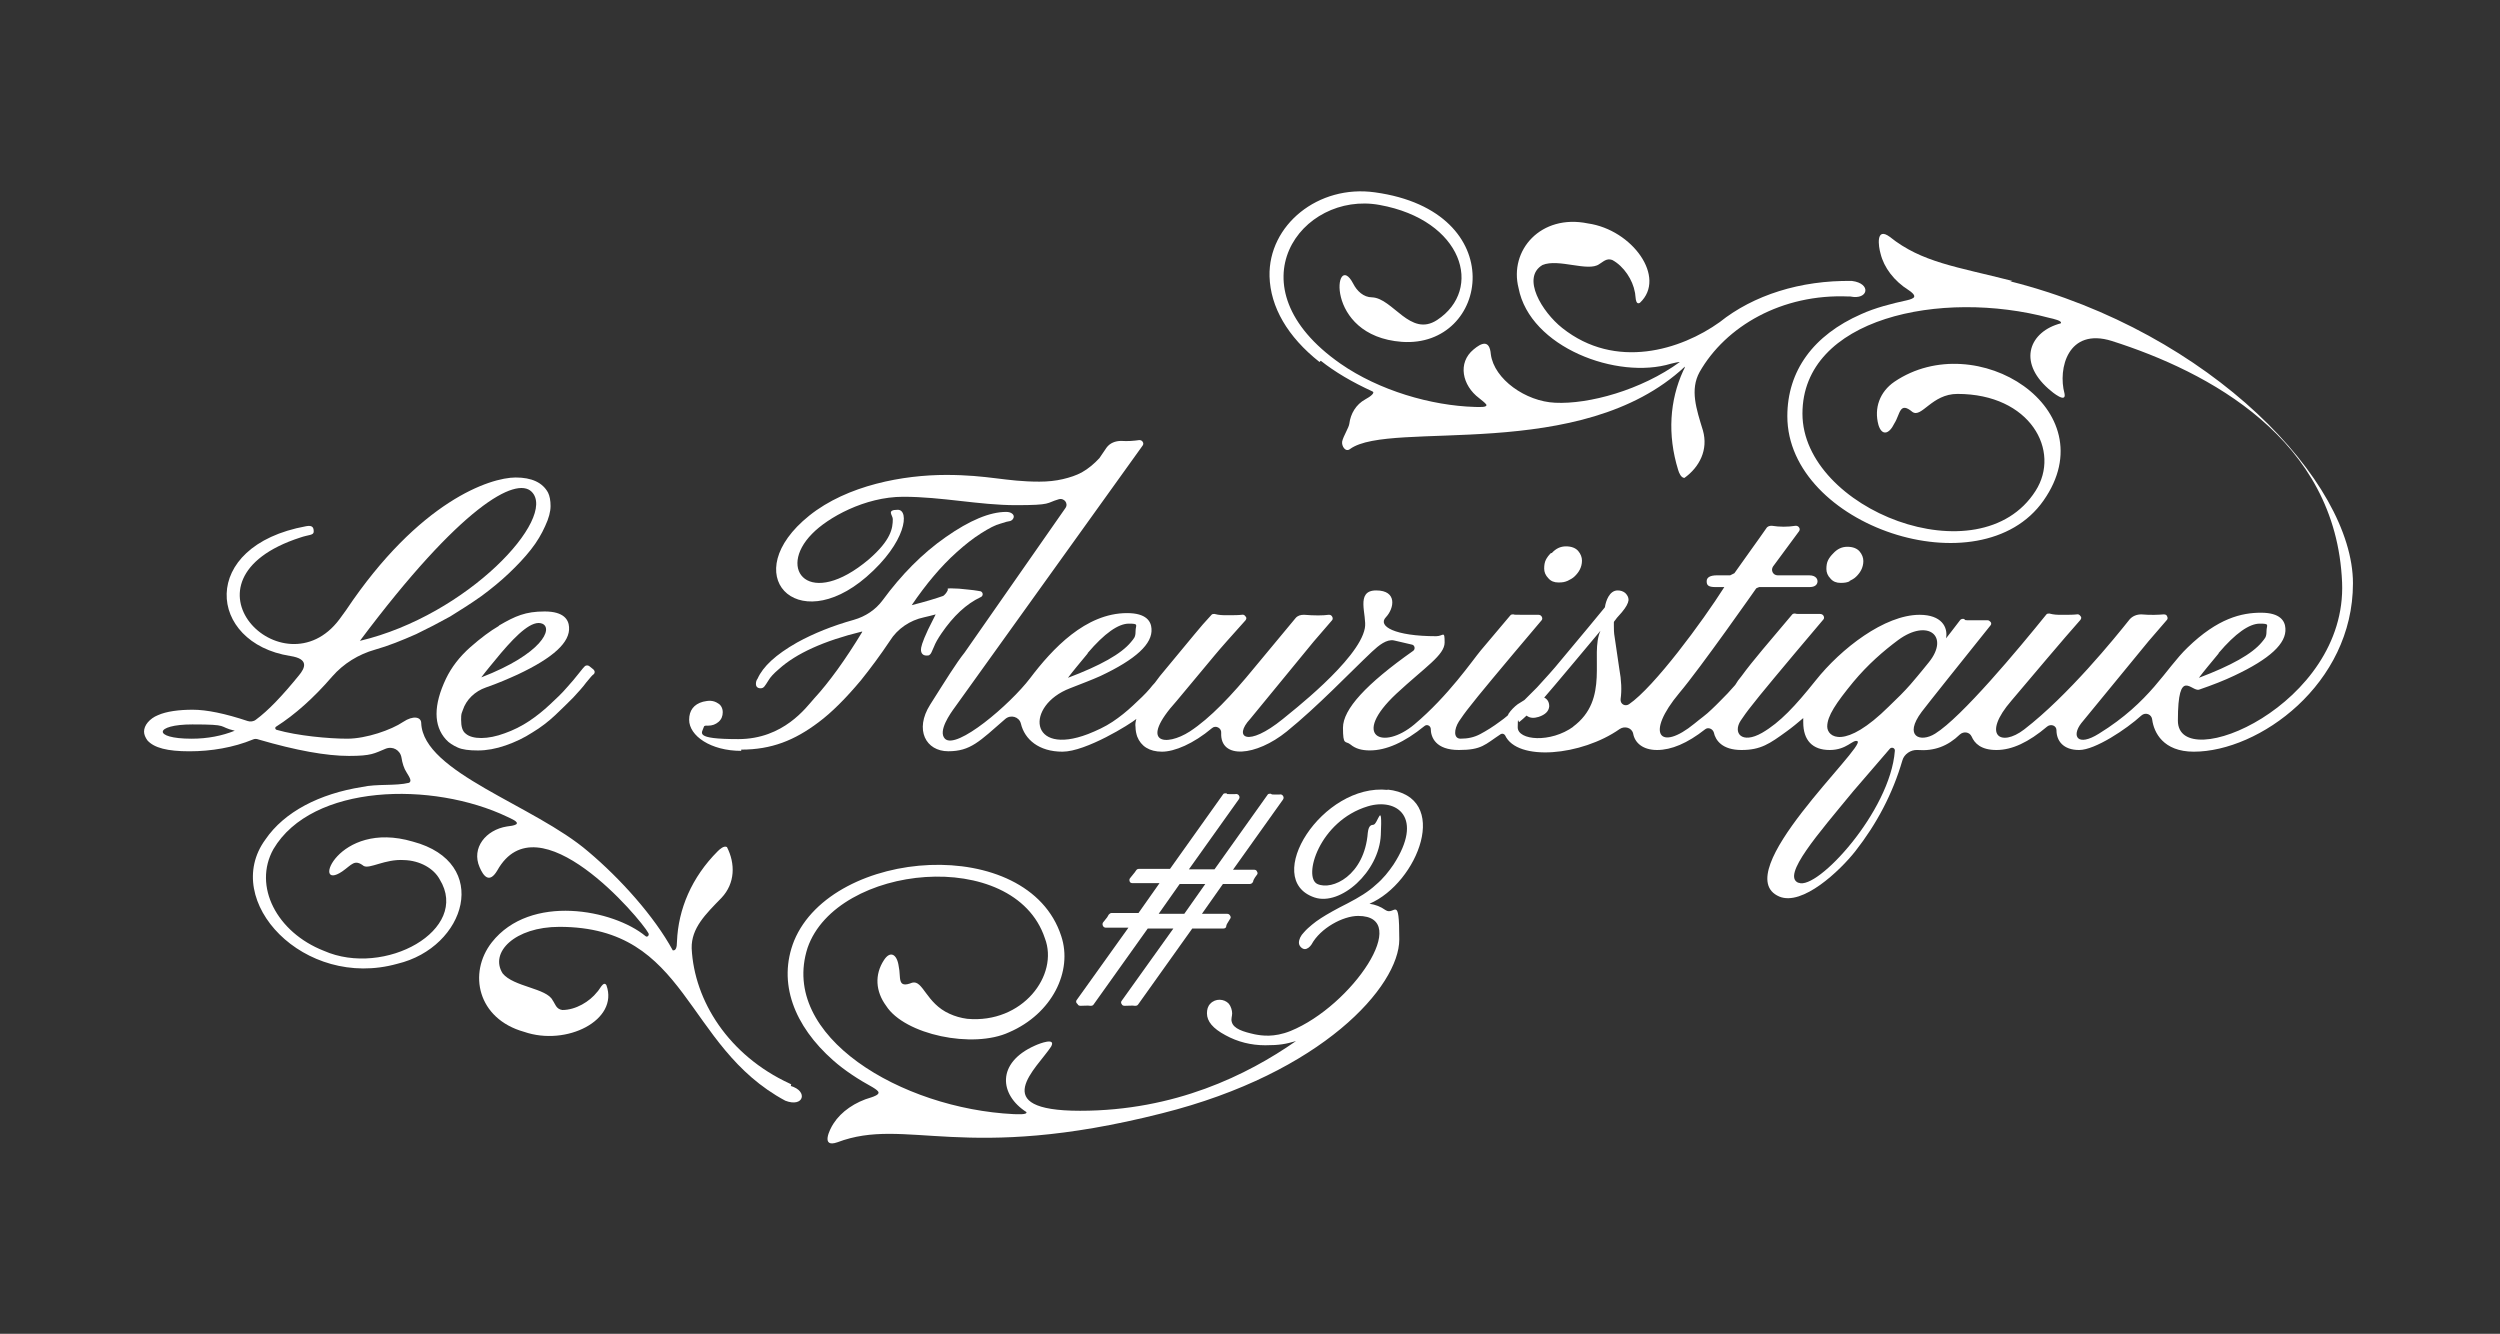 <?xml version="1.0" encoding="UTF-8"?>
<svg xmlns="http://www.w3.org/2000/svg" version="1.1" viewBox="0 0 595.3 317.6">
  <rect x="0" y="0" width="595.3" height="317.6" fill="#333333" stroke="none"/>
  <defs>
    <style>
      .cls-1 {
        fill: #fff;
      }
    </style>
  </defs>
  <!-- Generator: Adobe Illustrator 28.6.0, SVG Export Plug-In . SVG Version: 1.2.0 Build 709)  -->
  <g>
    <g id="Calque_1">
      <g>
        <path class="cls-1" d="M176.5,178.5c7.2,0,12.7-2.2,18.4-6.5,3.1-2.3,6.5-5.7,10.1-10,2.4-3,4.7-6.1,6.9-9.4,1.8-2.9,4.8-4.9,8.1-5.6,1-.2,2-.5,2.8-.7-.5,1-1.1,2.2-1.8,3.6-1.5,3.2-1.7,4.3-1.7,4.8,0,.9.5,1.4,1.3,1.4s.6-.1.9-.3c.2-.2.3-.4.9-1.8.3-.8.9-1.9,1.8-3.2,2.8-4.1,5.9-7,9.3-8.6.3-.1.5-.4.5-.7,0-.3-.2-.6-.5-.7-.2,0-.8-.2-2.9-.4-1.6-.2-3-.3-4.2-.3s-.6.2-.7.4c-.3.7-.8,1.2-1.1,1.4-1.7.6-4.3,1.4-7.5,2.2,3.4-5,7-9.3,10.7-12.6,2-1.8,3.9-3.3,5.8-4.5,1.9-1.2,3.4-2,4.6-2.3,1.2-.4,2-.6,2.2-.6.6-.1,1-.6,1-1.1s-.6-1.1-1.8-1.1c-3.9,0-8.7,2-14.4,6-5.6,3.9-10.6,9-15,15-1.7,2.3-4.1,3.9-6.9,4.7-5,1.4-9.5,3.2-13.5,5.4-5.1,2.9-8.1,5.7-9.4,8.6-.3.4-.4.8-.4,1.3s.3,1,1.1,1,1-.5,1.9-1.9c.4-.7,1.2-1.6,2.5-2.7,4.1-3.7,10.7-6.7,19.7-8.9,0,0,.2,0,.1.1-4,6.6-7.9,12-11.5,15.9-1.8,2-7.2,9.6-18,9.6s-8.6-1.5-8.2-2.9c.1-.4.6-.3,1-.3,1,0,1.8-.3,2.5-.9.7-.6,1-1.4,1-2.3s-.4-1.7-1.1-2.1c-1.2-.8-2.3-.7-3.6-.4-2.2.6-3.3,2.1-3.3,4.3,0,3.8,5.1,7.4,12.4,7.4Z"/>
        <path class="cls-1" d="M369.3,131.7c-.5.5-.9,1-1.2,1.6-.3.6-.4,1.3-.4,2.1s.3,1.6,1,2.3c.6.7,1.4,1,2.4,1s1.5-.1,2.2-.4c.6-.3,1.2-.6,1.7-1.1.5-.5.9-1,1.2-1.6.3-.6.5-1.3.5-2.1s-.3-1.6-.9-2.3c-.6-.7-1.6-1.1-2.9-1.1s-2.4.5-3.4,1.6Z"/>
        <path class="cls-1" d="M440.3,138.4c.6-.3,1.2-.6,1.7-1.1.5-.5.9-1,1.2-1.6.3-.6.5-1.3.5-2.1s-.3-1.6-.9-2.3c-.6-.7-1.6-1.1-2.9-1.1s-2.4.5-3.4,1.6c-.5.5-.9,1-1.2,1.6-.3.6-.4,1.3-.4,2.1s.3,1.6,1,2.3c.6.7,1.4,1,2.4,1s1.5-.1,2.2-.4Z"/>
        <path class="cls-1" d="M256.6,239.1c.1.3.4.4.7.4,1,0,1.7-.1,2.3,0,0,0,.1,0,.2,0,.2,0,.5-.1.6-.3l12.9-18.1s0,0,0,0h6.1l-12.3,17.2c-.2.2-.2.6,0,.8.1.3.4.4.7.4,1.1,0,1.9-.1,2.4,0,.3,0,.6,0,.8-.3l12.9-18.1s0,0,0,0h7.4c.4,0,.7-.2.7-.6,0-.3.3-.7.9-1.7.2-.2.2-.5,0-.8s-.4-.4-.7-.4h-6l5-7.1s0,0,0,0h6.4c.4,0,.7-.3.8-.6,0-.2.2-.7.9-1.6.2-.2.2-.5,0-.8-.1-.3-.4-.4-.7-.4h-5l11.9-16.7c.2-.3.2-.6,0-.9-.2-.3-.5-.4-.9-.3,0,0-.2,0-1,0s-.7,0-1-.2c-.3,0-.7,0-.8.3l-12.6,17.7s0,0,0,0h-6.1l11.9-16.7c.2-.3.2-.6,0-.9-.2-.3-.6-.4-.9-.3,0,0-.2,0-1.2,0s-.5,0-.9-.2c-.3,0-.7,0-.8.3l-12.6,17.7s0,0,0,0h-7.4c-.3,0-.5.1-.7.4-.2.3-.4.6-.6.8l-.8,1c-.2.2-.2.5-.1.8.1.3.4.4.7.4h6.4l-5,7.1s0,0,0,0h-6.4c-.3,0-.5.2-.7.4-.2.3-.3.6-.5.8l-.8,1c-.2.2-.2.6-.1.8.1.3.4.5.7.5h5.4l-12.3,17.2c-.2.2-.2.6,0,.8ZM280.9,210.5s0,0,0,0h6.1l-5,7.1s0,0,0,0h-6.1l5-7.1Z"/>
        <path class="cls-1" d="M330.5,188.1c-15.6-1.7-30.2,21.3-17.5,25.6,6.2,2.1,15.4-6.1,15.8-14.9s-.7-2.4-1.8-2.4-1.2,1.3-1.3,1.9c-.8,10.2-8.5,13.8-12,12.2s.4-15,12-18.5c7-2.1,13.4,2.7,6.1,13.9-1.1,1.6-2.4,3.3-4.2,4.8-1.7,1.6-4,3-6.7,4.4-2.8,1.4-4.9,2.6-6.3,3.5-.8.5-1.6,1.1-2.2,1.6-.6.5-1.3,1.1-1.9,1.8-.8.8-1.2,1.7-1.2,2.5s.8,1.5,1.4,1.5,1.2-.5,1.6-1.1c2.1-3.9,7.5-6.8,11.1-6.8,13,0-1.4,21.4-16.1,27.4-4,1.6-6.9,1.1-8.5.8-2.7-.6-5.1-1.3-5.5-3-.2-.7.1-1.3.1-2s-.3-1.7-.8-2.3c-1.1-1.2-3.2-1.3-4.4,0-.6.6-.8,1.4-.8,2.3,0,1.9,1.4,3.6,4.4,5.2,2.9,1.6,6.1,2.4,9.5,2.4s4.9-.3,7.3-1c-11.6,8.1-28.9,16.6-51.4,16.6s-10.2-10.2-6.9-15.3c1.2-2.2-2.6-.8-3.9-.2-9.2,4.1-8.4,11.7-2,15.8.3.7-2.1.5-3,.5-26.7-1.3-55.9-18.5-49.1-39.6,6.9-20,49.2-24.2,56.5-2.3,3.4,8.8-5.3,20.4-18.5,19.2-1.5-.2-2.9-.6-4.2-1.2-5.6-2.5-6.3-8.1-8.9-7.4-3.7,1.5-2.6-1.3-3.2-3.9-.4-2.9-2-3.8-3.5-1.5-2.3,3.5-2,7.5.5,10.9,4.4,6.9,20.7,10.3,29.3,6.3,10.2-4.4,15.2-14.5,12.4-22.9-7.9-24.4-54.4-21.1-63.6,1.1-4,10,0,20.3,9.3,28.5,2.7,2.4,6.1,4.6,9.4,6.4.8.5,1.4.9,1.4,1.3,0,.5-1.1.9-1.7,1.1-3.9,1.1-7.2,3.4-9,6.2-1,1.5-3.1,5.9.9,4.5,16.4-6.2,30,5.1,77.3-6.9,38.2-9.6,56.5-30.3,56.5-41.4s-1.1-5.5-3.3-7c-1.1-.8-2.4-1.3-3.8-1.5,11.5-4.9,19.7-25.6,4.2-27.2Z"/>
        <path class="cls-1" d="M118.7,149.1c-1.9,1.1-4.2,2.8-6.7,5-2.6,2.3-4.5,4.8-5.8,7.5-3,6.3-3,11.2,0,14.5.7.8,1.7,1.4,2.8,1.9,1.1.5,2.7.7,4.8.7s4.3-.4,6.6-1.2c2.3-.8,4.4-1.8,6.4-3.1,2-1.2,3.8-2.6,5.4-4.1,1.6-1.5,3-2.9,4.3-4.2,1.2-1.3,2.3-2.5,3.1-3.6,1-1.2,1.4-1.7,1.7-1.9.2-.1.3-.4.3-.6s-.1-.4-.3-.6l-1-.8c-.3-.2-.7-.2-1,0-.2.2-.6.6-1.6,1.9-.7.9-1.7,2.1-2.8,3.3-1.1,1.3-2.5,2.6-4,4-1.5,1.4-3.1,2.7-4.9,3.9-1.8,1.2-3.8,2.2-5.8,2.9-4,1.5-7.7,1.5-9.3.1-.8-.6-1.1-1.7-1.1-3.3s.1-1.4.4-2.3c.8-2.5,2.9-4.5,5.5-5.4,2.9-1,5.4-2.1,7.6-3.1,8.5-4,12.5-7.7,12.2-11.3-.1-1.7-1.2-3.7-5.8-3.7s-7,1.1-10.8,3.3ZM114.6,161.3c1.2-1.6,2.8-3.5,4.7-5.8,4-4.7,7.5-7.9,9.8-7,2.7,1.1,0,7.2-14.5,12.8Z"/>
        <path class="cls-1" d="M188.4,258.2l-.4-.2c-14.5-6.7-22.7-19.7-23.3-32.2-.1-4.8,3.3-8.1,7.1-12,3.3-3.5,3.3-8.2,1.3-12.1-.7-.4-1.7.5-2.2,1-6.2,6.2-9.4,13.8-9.7,21.5,0,1.5-.3,2.2-1,2.1-4.4-8.1-12.5-17.1-20.1-23.5-12.9-11.1-39.3-18.8-39.8-30.6,0-1.5-1.9-1.9-4.3-.3-2.8,1.9-8.8,4-13.3,4s-11.9-.7-16.8-2.1c-.4-.1-.5-.6-.1-.8,4.4-2.8,8.9-6.8,13.3-11.9,2.7-3.1,6.3-5.3,10.2-6.4,3.2-.9,6.4-2.2,9.8-3.7,2.7-1.3,5.4-2.7,8.1-4.2,2.6-1.6,5.1-3.2,7.5-4.9,2.3-1.7,4.5-3.5,6.5-5.4,2-1.9,3.7-3.7,5.2-5.6,1.5-1.9,2.6-3.8,3.4-5.6.9-1.9,1.3-3.5,1.3-4.8s-.2-2.4-.6-3.2c-1.3-2.4-3.9-3.6-7.7-3.6-6.1,0-23,5.6-40.4,31.6l-1.6,2.2c-13.3,17.7-40.5-9.4-9.3-19.5,2-.7,3.2-.5,3.2-1.4s-.2-1.6-1.8-1.3c-25.7,4.7-23.5,27.8-3.8,30.9,4.6.7,3.5,2.9,2.1,4.6-3.9,4.8-7.3,8.4-10.3,10.6-.5.4-1.3.5-1.9.3-5.4-1.8-9.8-2.7-13.1-2.7s-6.3.4-8.3,1.3c-1,.4-1.8,1-2.4,1.7-.6.7-.9,1.5-.9,2.2s.3,1.4.8,2.1c1.6,1.8,4.8,2.6,10,2.6s10.5-.9,15.1-2.8c.4-.2.9-.2,1.4,0,8.9,2.6,16.1,3.9,21.5,3.9s6-.6,8.7-1.7c1.7-.7,3.5.3,3.8,2.1.2,1.3.6,2.6,1.2,3.5.8,1.3,1.3,2.1.6,2.5-3.3.8-7.6.2-11.2,1-10.1,1.6-18.5,5.9-23,12.5-10.7,14.6,9.2,35.8,31.4,29.6,16.4-3.9,22.5-24.1,3.7-29.1-18-5.3-24.3,12.2-16.8,7.1,2.3-1.6,2.9-3,5.1-1.3,1.4.8,5.1-1.7,9.6-1.4,3.8.1,7.1,2,8.5,4.6,7.4,12-13.1,23.4-27.6,17-11.2-4.4-16.9-15.4-12-24.2,9.2-15.6,37.9-16.2,55.7-7.7.8.4,2.9,1.2,2.1,1.8-.5.3-1.4.4-2.2.5-5,.8-8.5,5.1-6.5,9.7.9,2.1,2.3,4,4.2.8,9.7-17.4,34.1,11.4,36,14.9.3.5-.3,1.1-.7.7-7.6-6.3-27.4-10.2-36.6,1.5-5.7,7.3-3.4,18.2,7.7,21.3,10.1,3.5,22.6-2.8,19.6-11.1-.7-1.2-1.7,1.2-2.2,1.6-1.8,2.3-5.1,4.3-8.3,4.3-1.5-.2-1.7-1.5-2.3-2.3-1.4-2.9-9.3-3.2-11.9-6.4-3.2-5,2.9-11.1,13.5-11.1,30.9,0,29.6,28.4,53.8,41.4,4.4,1.7,5.5-2.3,1.3-3.5ZM126.6,117.1c6.2,6.2-15.2,29.4-40.9,35.5,24.1-32.2,37.2-39.2,40.9-35.5ZM45.6,175.9c-9.4,0-8.9-3.4.2-3.4s5.9.5,10.1,1.5c-3,1.2-6.4,1.9-10.3,1.9Z"/>
        <path class="cls-1" d="M479.2,66.9c-13.3-3.4-21.6-4.4-29.2-10.5-3.4-2.5-2.7,2.3-2.2,4,.8,3.3,3.2,6.5,6.7,8.7.6.4,1.5,1.1,1.3,1.6-.1.3-.8.6-1.7.8-3.7.8-7.6,1.8-10.9,3.3-11.4,5-17.6,13.5-17.6,24.3,0,26.1,46,41.5,61,20.1,15.3-21.8-16-41.5-35.5-28.3-3.5,2.4-4.9,6.3-3.8,10.3.8,2.6,2.5,2.3,3.8-.4,1.4-2.2,1.2-5.3,4.3-2.7,2.2,1.5,4.6-4.3,10.7-4.3,17.4,0,24.7,13.6,18.6,23.1-13.3,20.9-55.5,4.4-55.5-18.4s33-29.7,58.8-22.8c.9.2,3.2.7,2.7,1.3-7.3,1.9-10.4,9-2.9,15.6,1.1,1,4.3,3.5,3.8,1.1-1.6-5.9.8-15.8,11.3-12.5,22.9,7.3,53.4,23.3,54.8,57.5,1.2,29.3-39.1,46-39.1,32.9s3.3-6.7,5.1-7.4c3.2-1.1,6-2.2,8.3-3.3,8.5-4,12.5-7.7,12.2-11.3-.1-1.7-1.2-3.7-5.8-3.7s-10.3,1.3-17.5,8.3c-5.3,5.1-8.8,12.9-21.1,20.5-5.1,3.2-6.6.6-4.2-2.5,4-4.9,16-19.5,16-19.5l4.4-5.1c.2-.2.2-.6,0-.9-.1-.3-.4-.4-.8-.4-1.2.1-3.1.2-5.3,0-1.1,0-2.1.4-2.8,1.2-3.5,4.4-14.6,18.1-25.1,26.2-5.6,4.3-10.2,1.4-3-6.9,3.9-4.6,12.9-15.3,16.4-19.2.2-.3.3-.6,0-.9-.2-.3-.5-.5-.9-.4-.1,0-.6.1-2.3.1h-1.5c-.7,0-1.6,0-2.7-.3-.3,0-.5,0-.7.2-6.7,8.3-20.2,24.5-26.5,28.4-3.5,2.2-7.6.7-3.2-5.2,1.2-1.6,10.3-13,16.4-20.6.2-.2.2-.6,0-.8s-.4-.4-.7-.4c-.8,0-2.1,0-3.9,0s-1.3,0-1.7-.3c-.3-.1-.7,0-.9.2l-2.3,3c-.3.4-.7.9-1.1,1.4.5-2.7-1.1-5.6-6.3-5.6-8.3,0-18.7,8-24.8,15.7-4.8,6-8.4,9.9-12.7,12.4-4.9,2.8-7,0-5.1-2.9.6-.9,1.5-2.2,2.8-3.8,1.2-1.6,6.9-8.5,16.9-20.3.2-.2.2-.6,0-.9-.2-.3-.5-.4-.8-.4-.5,0-1.1,0-1.8,0h-2.1c-1.4,0-1.9,0-2-.1-.3,0-.6,0-.8.3l-7,8.3c-2,2.4-3.7,4.5-5,6.3-.6.7-1.1,1.4-1.5,2.1-.6.7-1.2,1.3-1.8,2-1.2,1.2-2.4,2.5-3.8,3.8-1.3,1.3-2.8,2.3-4.1,3.4-8.3,6.8-11.8,2.5-3.6-7.3,5-5.9,18.3-24.9,18.3-24.9.2-.1.4-.2.7-.3h12c1.8,0,1.9-1.1,1.9-1.4s-.2-1.4-2-1.4h-7.5c-1.1,0-1.7-1.2-1.1-2.1l6.2-8.4c.2-.3.2-.6,0-.9s-.5-.4-.8-.4c-1.9.3-3.8.3-5.7,0-.5,0-1,.1-1.3.6-1.5,2.2-6.3,8.8-7.6,10.7-.4.2-.6.3-1,.5h-3.1c-1.7,0-2.5.5-2.5,1.4s.3,1.4,2.1,1.4h2.1c-5.2,8.2-16.7,23.8-22.7,27.9-.9.6-2.1,0-2-1.2.3-2.1.2-4.5-.3-7.2l-1.1-7.5c-.2-1.1-.2-2-.2-2.8v-.5c0-.1,0-.2,0-.3,0,0,0-.2.3-.5.1-.2.5-.7,1.6-1.9,1-1.2,1.5-2.1,1.6-2.9,0-.7-.3-1.2-.8-1.7-.5-.4-1.1-.6-1.8-.6-2,0-2.8,2.6-3,3.8,0,.1,0,.2-.1.3-1.2,1.5-5.2,6.3-11.8,14.2-.2.2-.6.7-1.4,1.6-.8.9-1.8,2-2.9,3.2l-3,3c-.5.3-1,.6-1.6,1-.8.6-1.6,1.4-2.2,2.3,0,.1-.1.3-.2.4-.6.5-1.2,1-1.8,1.4-1.6,1.2-3.2,2.2-4.7,3-1.5.8-3,1.1-4.7,1.1s-1.6-2.2-.4-4.1c.6-.9,1.5-2.2,2.8-3.8,1.2-1.6,6.9-8.5,16.9-20.3.2-.2.2-.6,0-.9-.2-.3-.5-.4-.8-.4-.5,0-1.1,0-1.8,0h-2.1c-1.4,0-1.9,0-2-.1-.3,0-.6,0-.8.3l-7,8.3c-2,2.4-7.7,10.8-15.8,17.6-7.5,6.3-15.2,2.9-4.3-7.3,6.9-6.4,11.5-9.2,11.5-12.2s-.3-1.5-2-1.5c-9.9,0-14-2.4-12-4.5s2.8-6.4-2.3-6.4-2.1,6-2.7,9c-1.4,7.6-18.1,20.4-19.5,21.6-8.5,6.9-11.9,4.4-7.8,0l15.1-18.4,4.4-5.1c.2-.2.2-.6,0-.9s-.4-.4-.8-.4c-1.4.2-3.4.2-5.9,0-.8,0-1.5.2-2,.8l-9.8,11.8c-5.4,6.6-10.5,12-15.4,15.2-5.6,3.6-12.4,3-3.1-7.3l9-10.8c1.4-1.7,3.9-4.5,7.4-8.4.2-.3.3-.6,0-.9-.2-.3-.5-.5-.9-.4-.1,0-.6.1-2.3.1h-1.5c-.7,0-1.6,0-2.7-.3-.3,0-.5,0-.7.2-1.4,1.5-2.8,3.1-4.1,4.7l-8.2,9.9c-.4.5-.8,1.1-1.2,1.6-.4.4-.8.9-1.2,1.4-1.1,1.3-2.5,2.6-4,4-1.5,1.4-3.1,2.7-4.9,3.9-1.8,1.2-3.8,2.1-5.8,2.9-14.1,5.4-15-6.8-4.3-10.9,2.8-1.1,5.2-2,7.2-2.9,8.5-4,12.5-7.7,12.2-11.3-.1-1.7-1.2-3.7-5.8-3.7-9.9,0-17.8,8.5-23.1,15.5-4.8,6.3-17.6,17.2-20.3,14.4-1.7-1.8,1.3-6,2.4-7.5s15.7-21.9,44.7-62.3c.2-.3.2-.6,0-.9s-.5-.4-.8-.4c-1.4.2-2.8.3-4.3.2-1.4,0-2.7.5-3.5,1.6l-1.7,2.5c-1.2,1.3-2.6,2.5-4.2,3.4-1.3.7-2.8,1.2-4.5,1.6-1.7.4-3.6.6-5.6.6-8.1,0-12.1-1.6-22.2-1.6s-23.5,2.4-32.6,9.7c-17.3,13.9-3.1,29,13.6,14.6,9.6-8.3,10.3-16,7.5-16s-1.2,1.3-1.2,2.2c0,2.2-.4,5-5.7,9.6-14.1,11.9-22,2.5-13.5-6.1,3.7-3.8,12.5-8.8,21.7-8.8s18.1,2,26.8,2,7.1-.5,10.2-1.4c1.3-.4,2.4,1,1.6,2.1l-24,34.4c-2,2.5-4.4,6.4-8.2,12.4-3.8,6-1,11.1,4.3,11.1s7.4-2.3,13.6-7.7c1.3-1.1,3.3-.5,3.7,1.1.9,3.8,4.3,6.7,9.9,6.7s16.2-6.6,17.6-7.8c-.2.7-.3,1.3-.2,1.9,0,.9.2,1.7.4,2.3.9,2.3,2.9,3.6,5.9,3.6s7.5-1.9,11.9-5.6c.9-.8,2.3,0,2.2,1.1-.3,6.4,8.3,5.6,15.6-.3,7.4-6,14.9-13.9,20.3-19,1.7-1.6,3.5-3,5.2-2.7,1.5.3,2.4.6,4.3,1,.7.1.9,1.1.3,1.5-11.2,7.9-16.7,13.9-16.7,18.3s.6,3,1.8,4c1.2,1,2.7,1.4,4.6,1.4,3.9,0,8.2-1.9,13-5.8.6-.5,1.4-.1,1.5.6,0,2.1,1.2,5.1,6.7,5.1s6.2-1.3,10-3.8c.4-.2.8,0,1,.3,2.9,6.3,18.2,4.9,27.3-1.5,1.2-.8,2.9-.3,3.2,1.1.4,2.2,2.3,3.9,5.7,3.9s7.2-1.6,11.4-4.9c.7-.6,1.8-.2,2.1.7.4,1.9,2,4.2,6.6,4.2s6.7-1.5,10.7-4.4c1.4-1,2.7-2.1,4-3.2,0,.3,0,.6,0,1,0,4.3,2.2,6.6,6.3,6.6s5.5-2.6,6.6-2.1c2.2,1.2-31.2,31.6-18.6,37,5.5,2.3,14.4-6.1,18.1-10.8,5.1-6.5,8.9-13.7,11.2-21.6.4-1.5,2-2.6,3.6-2.5,4,.3,7.2-.9,10.1-3.7.9-.8,2.3-.6,2.8.5.7,1.6,2.2,3.2,5.9,3.2s7.6-1.8,12.1-5.6c.9-.7,2.2-.2,2.2.9,0,2.5,1.6,4.7,5.4,4.7s11.3-5,14.8-8.2c1-.9,2.5-.3,2.6,1,.4,3,2.6,7.6,9.9,7.6,15.5,0,37.9-16,37.9-40.1s-33.7-59.8-81.6-71.9ZM528.3,155.5c4-4.7,7.3-7,9.8-7s1.6.3,1.6,1.8-.4,1.7-1.1,2.6c-2.3,2.8-7.3,5.6-15,8.5,1.2-1.6,2.8-3.5,4.7-5.8ZM259,155.5c4-4.7,7.3-7,9.8-7s1.6.3,1.6,1.8-.4,1.7-1.1,2.6c-2.3,2.8-7.3,5.6-15,8.5,1.2-1.6,2.8-3.5,4.7-5.8ZM374.7,173c-5.5,4-13.3,3.3-13.3.2s.2-.9.4-1.3c.6-.5,1.2-1,1.7-1.5,0,0,0,0,0,0,.9.7,1.9.6,2.9.3,1.5-.5,2.4-1.3,2.5-2.5,0-1-.4-1.7-1.2-2.1,0,0,0,0,.1-.1,1.2-1.3,13.3-15.8,13.3-15.8-2.6,5.7,2.4,16.3-6.6,22.9ZM428.2,210.2c-4-1.7,4.8-11.7,13.1-21.8l8.7-10.1c.4-.5,1.3-.2,1.2.5-1.1,14.4-18.5,33.3-22.9,31.4ZM449.8,168.2c-10.6,10.5-14.7,7.3-14.7,4.8s2.1-5.6,6.2-10.6c3.5-4.2,7.2-7.4,10.7-10,7.1-5.2,12.3-.9,7.3,5.3-.5.6-1.9,2.4-4.4,5.3-1.4,1.6-3.1,3.3-5,5.1Z"/>
        <path class="cls-1" d="M314.5,85.9c3.4,2.7,7.5,5.1,12.3,7.3.7.3-.4,1.2-1.7,1.9-2.2,1.2-3.5,3.4-3.8,5.8-.1.9-1.4,2.9-1.7,4.2-.2,1.1.8,2.7,1.9,1.8,9.7-7,55,3.5,79.7-19.6,0,.3-.2.6-.4,1-3.2,7-3.8,15.2-1.2,23.6.2.7.7,1.9,1.5,1.9,3.6-2.6,5.7-6.7,4.4-11.3-1.6-5.2-3.1-9.7-.8-13.9,6.2-10.9,19.6-18.7,35.5-18h.4c4.3.9,5.1-3.1.4-3.7-12.3-.2-23.5,3.4-31.5,9.8-9.2,6.6-24.8,11.5-37.5,1.4-4.8-3.8-9.8-12-4.7-15,3.8-1.6,10.9,1.7,13.5-.2.9-.5,1.7-1.5,3.1-1,2.8,1.5,4.9,4.8,5.4,7.7.2.6,0,3.2,1.2,2.5,6.4-6-1.8-17.4-12.4-18.9-11.2-2.3-18.8,6.4-16.5,15.4,2.7,14.1,23.5,21.9,36.3,18,.9-.2,1.6-.4,2.1-.4-9.2,6.7-21.7,10.1-29.7,9.7-7-.3-14.5-5.6-15.3-11.5-.3-3.7-2.3-2.7-4.1-1.2-3.9,3.2-2.7,8.6,1.3,11.6.6.5,1.3,1,1.7,1.5.4.8-1.8.6-2.7.6-10.4-.3-22.8-3.9-32-10.3-26.4-18.4-9.3-41.2,9.3-37.8,19.9,3.6,24.8,20.1,13.7,27.4-6.4,4.2-10.5-5.2-15.5-5.4-2,0-3.6-1.5-4.5-3.3-4.4-8.4-7.2,12.5,11.6,13.9,20.8,1.5,26.3-31.1-6.4-35.6-13.5-1.9-25.4,7.8-25.1,20,.2,7.3,4.3,14.4,11.9,20.4Z"/>
      </g>
    </g>
  </g>
</svg>